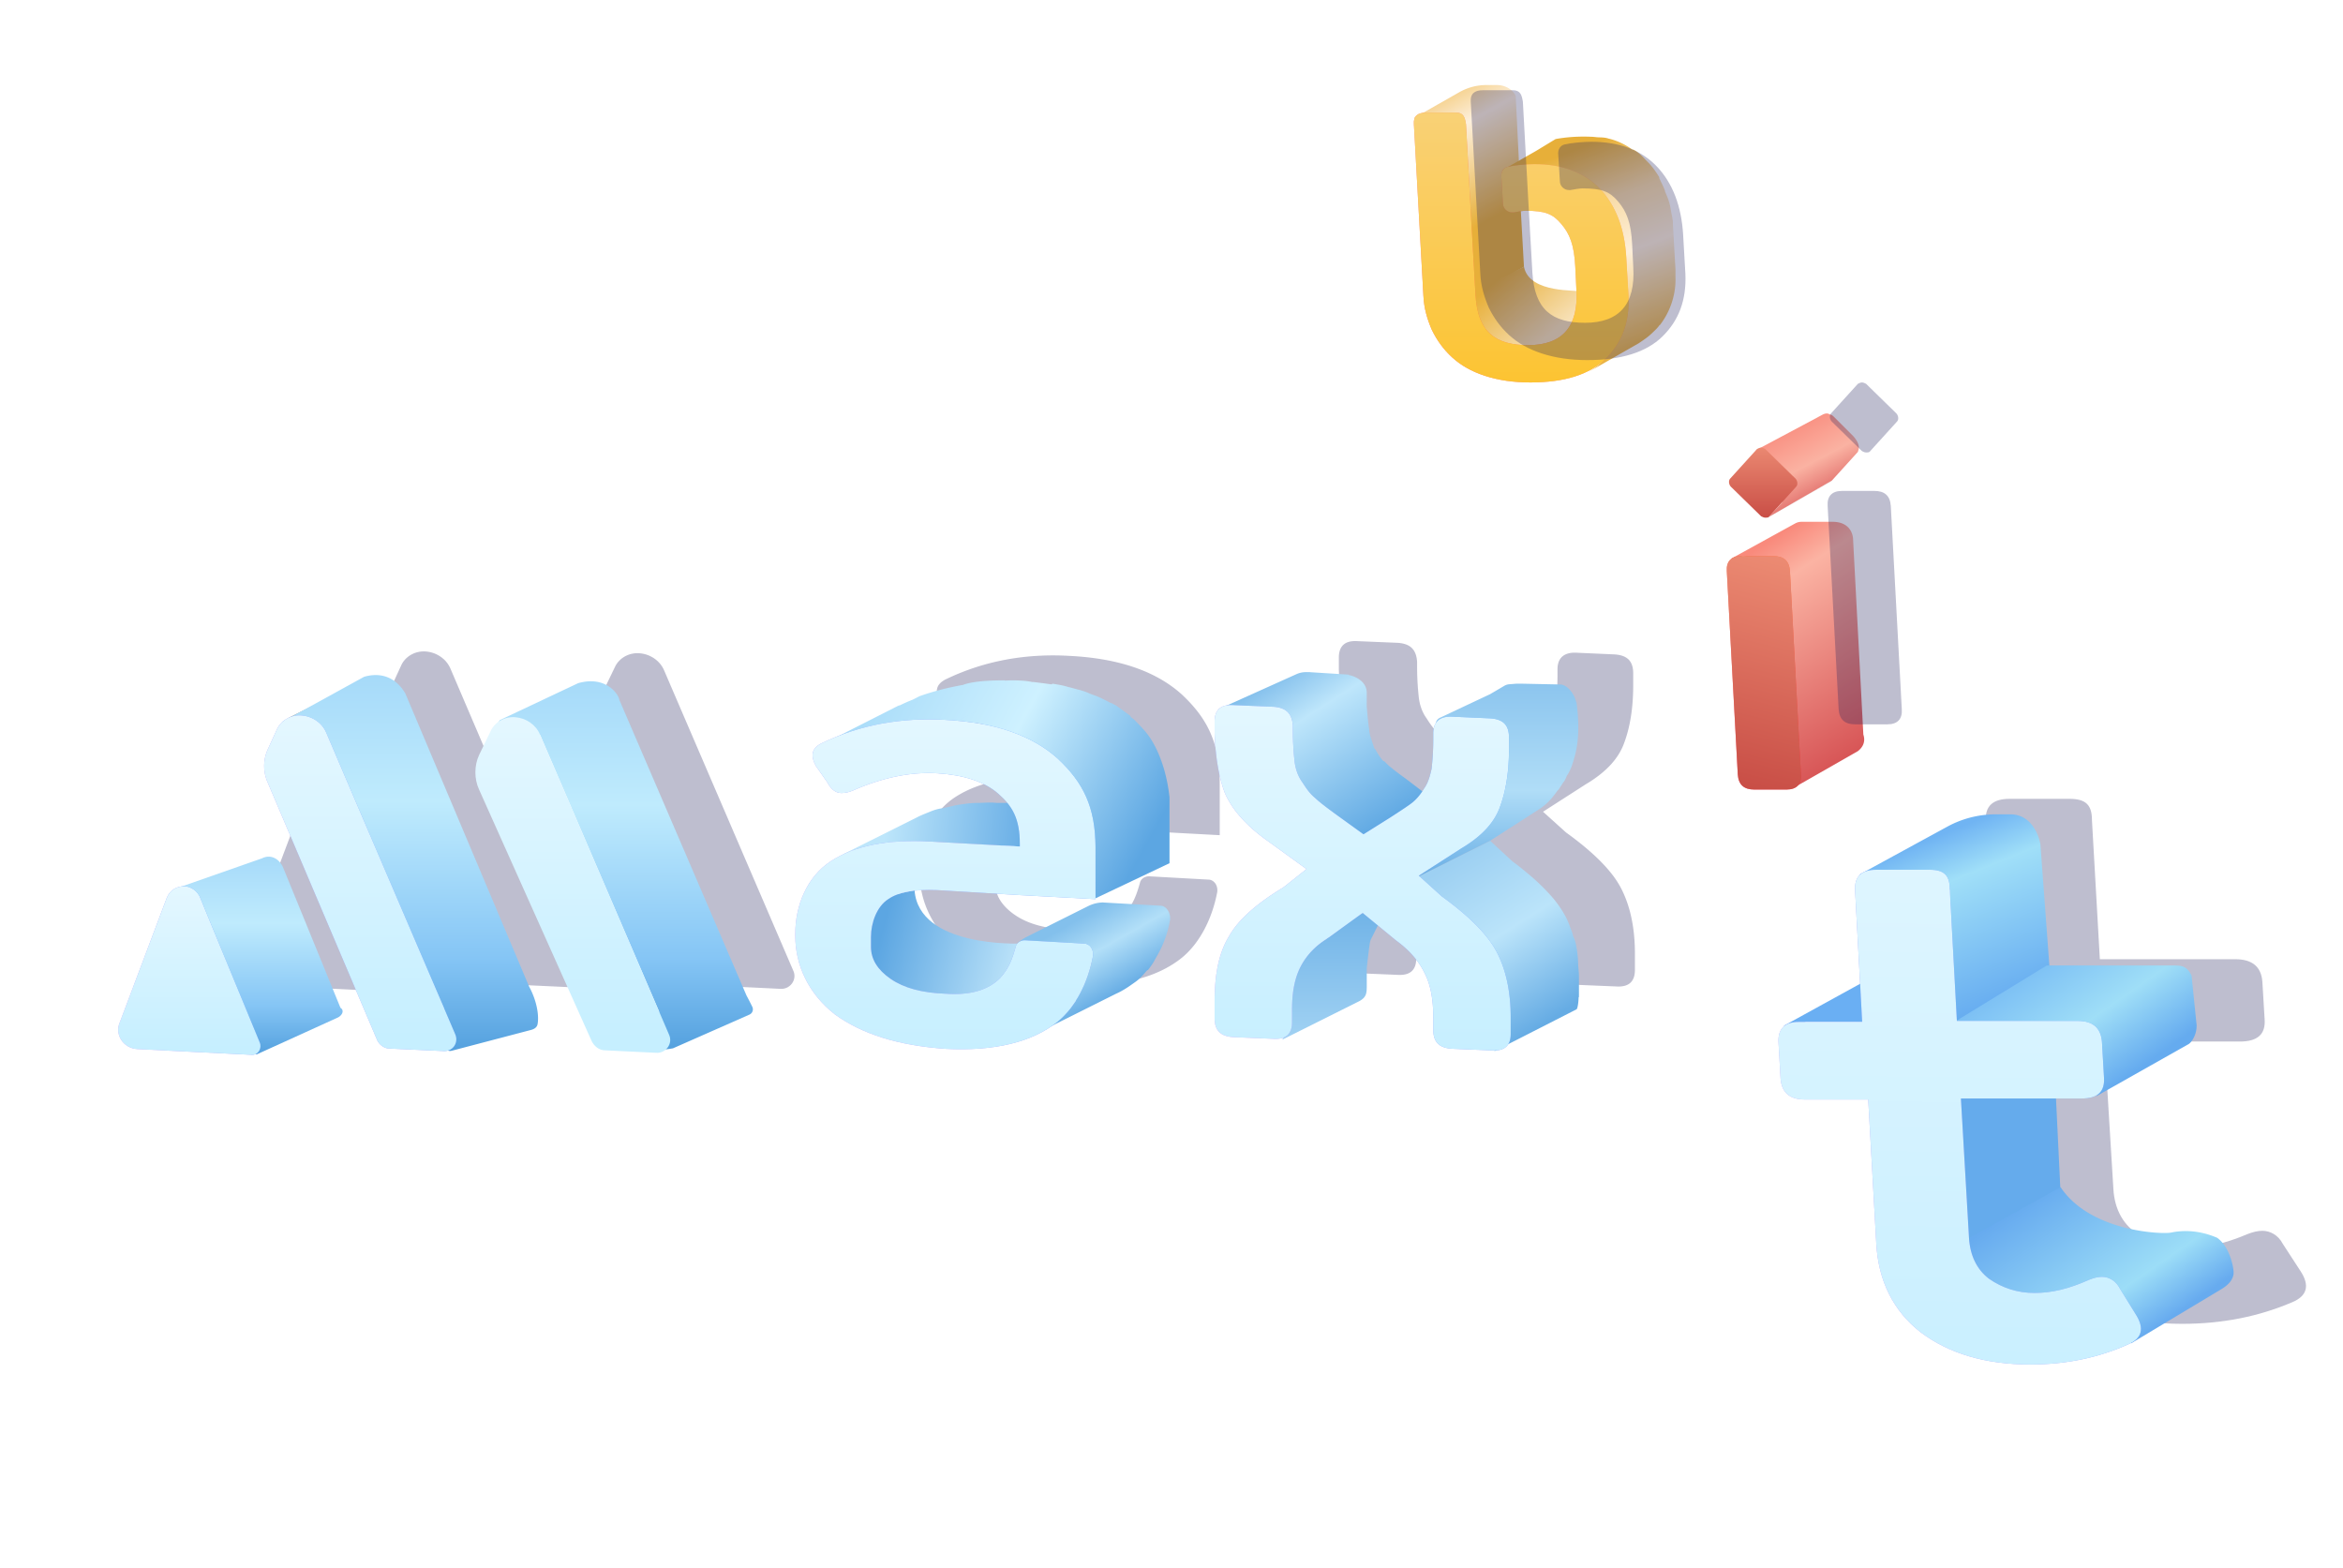 <svg width="674" height="451" fill="none" xmlns="http://www.w3.org/2000/svg"><path fill-rule="evenodd" clip-rule="evenodd" d="m417.43 32.654-2.09 1.313h-8.633l13.073-7.435a15.844 15.844 0 0 1 7.832-2.071h2.854l.003-.002c3.961 0 5.545 2.852 5.545 3.169l-.015.007.019-.008 1.44 29.468-.161.092 1.095 19.554-14.417 8.238-1.109-19.803.159-.09-2.007-30.348-.039.019c-.08-.08-1.034-.634-1.988-1.188-.589-.343-1.178-.685-1.561-.915Z" fill="url(#a)"/><path d="m422.551 84.665 15.843-7.922c1.584 7.922 15.842 6.496 15.842 7.13l-.792 12.674c-28.517 14.258-30.893-11.09-30.893-11.882Z" fill="url(#b)"/><path fill-rule="evenodd" clip-rule="evenodd" d="m433.535 48.474-.035.022c.792 0 8.374-.11 8.85-.27l.878-.49.087.016.275-.157c.268.008.562.039.871.071.345.037.708.075 1.074.084h-.002c.601.151 1.201.301 1.802.316l-.232.16a5.49 5.49 0 0 1 1.544.236l-.647.534c.634.158 6.88 1.925 7.355 2.4l.104-.06c.496.534 2.107 2.783 3.718 5.031 1.753 2.447 3.506 4.893 3.823 5.131l.726-.544c.183.407.349.83.508 1.27l-.496.26c.146.44.498 1.012.865 1.612.429.7.88 1.435 1.051 2.033l-.002.001c.059.295.14.612.227.95.146.572.308 1.206.407 1.902l14.417-8.239c-.158-.95-.317-1.9-.634-2.851l.002-.001c-.181-.635-.471-1.322-.745-1.971l-.001-.001a28.081 28.081 0 0 1-.412-1.01l.048-.027c-.467-1.244-1.086-2.488-1.708-3.732l.124-.072c-.951-1.584-2.06-3.168-3.327-4.435h.002l-.159-.16-.577-.574c-1.836-2.063-3.048-2.664-3.499-2.888l-.046-.023-.125.072-.025-.018c-.719-.511-3.364-2.393-6.929-3.193-.766-.272-1.779-.33-2.452-.343-.198-.01-.397-.017-.599-.02-.219-.014-.43-.038-.641-.061-.268-.03-.535-.06-.82-.073l.012-.007c-.079 0-.222-.005-.421-.013-1.378-.056-5.465-.22-10.271.654l-5.616 3.41-9.832 5.612c.156-.052.433-.155.758-.276l.725-.268Zm47.631 14.804h-.001a23.707 23.707 0 0 0-.267-1.51c-.063-.313-.127-.627-.193-1.024l-14.417 8.238c.154.926.309 1.851.463 2.922l-.146.087c.159.792.159 1.585.159 2.535l.148-.083.56 9.865c-.093.802-.407 2.87-.722 4.937-.375 2.467-.75 4.933-.75 5.25l.512-.044-.066.195c-.079.238-.158.515-.238.793-.079.277-.158.554-.237.791a5.804 5.804 0 0 1-.25.589c-.139.298-.29.618-.384.995h-.001c-.28.42-.56.964-.84 1.523l-.109.062a5.59 5.59 0 0 1-1.035 1.645l-.407.257c-.317.396-.63.831-.943 1.267-.313.436-.627.871-.943 1.267-1.109 1.268-2.535 2.218-4.12 3.169l14.417-8.238c1.426-.951 2.852-1.902 4.12-3.169.1-.1.215-.21.34-.33.487-.467 1.12-1.073 1.579-1.763l.105-.009c4.711-6.124 4.514-12.483 4.476-13.728l-.004-.17-.006.002.005-.004v-2.058h.002l-.738-13.042c.007-.465-.006-.904-.069-1.218Z" fill="url(#c)"/><g style="mix-blend-mode:lighten" filter="url(#d)"><path d="M418.797 32.382c2.257 0 2.595 1.42 2.917 3.313l1.612 29.506 1.129 19.723c.645 10.572 5.642 14.358 15.153 14.358 9.834 0 14.509-5.364 13.864-15.936l-.323-6.627c-.322-6.311-1.612-9.467-4.03-12.307s-4.514-3.787-10.317-3.787c-.645 0-2.74.316-3.385.474h-.484c-1.29 0-2.579-1.105-2.579-2.525l-.484-8.047c0-1.262.645-2.209 1.773-2.525 1.935-.473 5.481-.788 7.738-.788 8.061 0 14.348 2.366 18.861 7.1 4.514 4.733 7.093 11.36 7.577 19.723l.645 11.203c.322 7.573-1.935 13.411-6.61 17.987-4.675 4.576-11.929 6.785-21.601 6.785-4.836 0-9.189-.631-13.058-1.894-3.869-1.262-6.932-2.998-9.511-5.364-2.418-2.209-4.352-4.892-5.803-7.89-1.29-2.997-2.257-6.153-2.418-9.782l-2.741-49.387c-.161-2.209.967-3.313 3.547-3.313h8.528Z" fill="url(#e)" fill-opacity=".6"/></g><path d="M418.797 32.382c2.257 0 2.595 1.42 2.917 3.313l1.612 29.506 1.129 19.723c.645 10.572 5.642 14.358 15.153 14.358 9.834 0 14.509-5.364 13.864-15.936l-.323-6.627c-.322-6.311-1.612-9.467-4.03-12.307s-4.514-3.787-10.317-3.787c-.645 0-2.74.316-3.385.474h-.484c-1.29 0-2.579-1.105-2.579-2.525l-.484-8.047c0-1.262.645-2.209 1.773-2.525 1.935-.473 5.481-.788 7.738-.788 8.061 0 14.348 2.366 18.861 7.1 4.514 4.733 7.093 11.36 7.577 19.723l.645 11.203c.322 7.573-1.935 13.411-6.61 17.987-4.675 4.576-11.929 6.785-21.601 6.785-4.836 0-9.189-.631-13.058-1.894-3.869-1.262-6.932-2.998-9.511-5.364-2.418-2.209-4.352-4.892-5.803-7.89-1.29-2.997-2.257-6.153-2.418-9.782l-2.741-49.387c-.161-2.209.967-3.313 3.547-3.313h8.528Z" fill="url(#f)"/><path fill-rule="evenodd" clip-rule="evenodd" d="M498.189 160.588c-.179.098-.123.254.076.206.352-.086.788-.195 1.225-.304.808-.201 1.616-.403 1.887-.455l8.247.765-.26.159c.197 0 4.937 4.937 4.937 4.937l.493-.286 3.012 55.726-1.529.842c-.223.111-.063 1.292.084 2.371.113.832.218 1.604.132 1.776l17.97-10.269a.13.13 0 0 1 .017-.015l.02-.018.061-.05c.485-.401 2.365-1.953 1.464-4.657l-.045.025.043-.026-2.962-56.28s0-4.936-5.921-4.937h-8.887l-.052.029.05-.029c-.648 0-1.285.163-1.853.475l-18.209 10.015Z" fill="url(#g)"/><g style="mix-blend-mode:lighten" filter="url(#h)"><path d="M510.173 159.972c2.962 0 4.542 1.382 4.739 4.344l3.16 58.454c.197 2.765-1.185 4.344-4.147 4.344h-9.282c-2.962 0-4.542-1.382-4.739-4.344l-3.16-58.454c-.197-2.764 1.185-4.344 4.147-4.344h9.282Z" fill="url(#i)" fill-opacity=".6"/></g><path d="M510.173 159.972c2.962 0 4.542 1.382 4.739 4.344l3.16 58.454c.197 2.765-1.185 4.344-4.147 4.344h-9.282c-2.962 0-4.542-1.382-4.739-4.344l-3.16-58.454c-.197-2.764 1.185-4.344 4.147-4.344h9.282Z" fill="url(#j)"/><path d="m508.788 148.712 17.97-10.269c-.197.198-.197.198-.395.198l-17.97 10.269c.197 0 .395-.198.395-.198Z" fill="#858585"/><path fill-rule="evenodd" clip-rule="evenodd" d="m510.212 131.711-.438.249s-2.172-2.52-4.36-2.604l18.852-10.064c.927-.479 1.572-.425 2.022-.116a2.138 2.138 0 0 1 1.134.593l5.638 5.637-.01.008.011-.008s2.551 2.552 1.34 4.497l.259-.151-7.702 8.492-18.168 10.466 3.767-4.049c1.035-2.317 2.731-7.406 2.731-7.406l.355-.237-5.431-5.307Z" fill="url(#k)"/><path d="M506.616 128.765c.395 0 .79.197 1.185.395l8.689 8.491c.593.593.79 1.777.198 2.37l-7.702 8.491c-.197.395-.79.395-1.185.395s-.79-.197-1.185-.395l-8.689-8.491c-.592-.593-.79-1.777-.197-2.37l7.701-8.491c.395-.198.79-.395 1.185-.395Z" fill="url(#l)"/><g filter="url(#m)" fill="#26255F" fill-opacity=".3"><path d="M88.699 236.535c1.892 0 4.022 1.42 4.732 3.549l17.034 41.404c.71 1.656-.473 3.549-2.129 3.549l-33.123-1.656c-4.022-.237-6.625-4.259-4.968-7.808l13.485-35.726c.947-2.365 3.076-3.312 4.969-3.312ZM122.497 187.403c3.076.237 5.915 2.13 7.098 4.969l37.145 86.829c.947 2.366-.71 4.969-3.549 4.732l-15.378-.71c-1.42 0-2.839-.946-3.549-2.366l-31.467-74.053a11.583 11.583 0 0 1 0-9.7l2.603-5.679c1.183-2.602 4.022-4.258 7.097-4.022ZM307.576 188.664c14.432.71 25.078 4.495 32.413 11.12 7.334 6.861 10.883 13.959 10.883 25.552v14.905l-22.003-1.183-23.659-1.419c-6.152-.237-10.884.473-13.959 2.602-3.313 2.129-4.969 6.861-4.969 10.883v2.839c0 3.549 1.893 6.625 5.678 9.228 3.786 2.602 8.991 4.022 15.852 4.258 6.861.473 12.066-.946 15.615-4.495 2.603-2.839 3.549-5.678 4.496-8.991.236-1.182 1.419-1.892 2.602-1.892l17.035.946c1.656 0 2.839 1.656 2.602 3.549-1.419 7.571-4.968 14.669-10.173 18.927-7.335 5.915-18.218 8.518-32.177 7.808-13.722-.946-24.132-4.259-31.94-9.937-7.571-5.915-11.356-14.195-11.356-22.476v-.71c0-8.044 3.312-16.325 10.173-20.82 6.861-4.495 16.325-6.388 28.864-5.678l25.552 1.419v-.71c0-7.334-2.129-10.883-6.151-14.432-4.022-3.549-9.937-5.441-17.508-5.915-7.571-.473-15.852 1.183-24.369 4.969-1.183.473-2.129.71-3.312.71-1.656 0-3.076-1.183-4.022-3.076l-3.313-4.732c-1.656-3.076-1.183-5.205 1.893-6.625 10.883-5.205 22.713-7.334 35.253-6.624ZM183.963 187.91c3.076.237 5.915 2.129 7.098 4.969l37.145 86.356c1.183 2.602-.946 5.442-3.786 5.205l-14.668-.71c-1.656 0-3.076-1.183-3.786-2.602l-32.413-72.398c-1.42-3.075-1.42-6.861 0-9.937l3.312-6.861c1.183-2.602 4.022-4.258 7.098-4.022ZM464.434 188.241c3.671.238 5.385 1.905 5.385 5.478v3.335c0 6.907-.979 12.385-2.693 16.911-1.713 4.525-5.384 8.336-11.013 11.671l-12.238 7.86 6.608 5.955c7.588 5.478 12.972 10.718 15.664 15.72 2.693 5.002 4.161 11.433 4.161 19.055v4.764c0 3.335-1.713 5.002-5.384 4.764l-11.504-.477c-3.671-.238-5.384-1.905-5.384-5.478v-3.573c0-5.002-.734-9.289-2.448-12.624-1.713-3.572-4.405-6.669-8.321-9.527l-9.546-7.86-9.545 6.907c-3.916 2.382-6.608 5.24-8.321 8.575-1.714 3.335-2.448 7.384-2.448 12.386v3.572c0 3.335-1.713 5.002-5.384 4.764l-11.504-.476c-3.671-.238-5.384-1.906-5.384-5.478v-4.764c0-7.86 1.224-14.053 4.161-18.817 2.692-4.764 7.832-9.289 15.664-14.053l6.608-5.24-12.482-9.051c-5.385-4.05-9.056-8.337-11.014-12.863-1.713-4.525-2.692-10.242-2.937-17.149v-3.335c0-3.334 1.713-5.002 5.384-4.763l11.504.476c3.671.238 5.384 1.905 5.629 5.478v1.429c0 3.573.245 6.67.489 8.813.245 2.144.979 4.288 2.203 5.955 1.224 1.906 2.203 3.335 3.671 4.526 1.224 1.191 3.427 2.858 6.364 5.002l7.587 5.478 7.588-4.764c2.937-1.905 5.139-3.335 6.363-4.287 1.224-.953 2.448-2.382 3.427-4.049 1.223-1.668 1.713-3.573 2.202-5.717.245-2.144.49-5.002.49-8.813v-1.429c0-3.335 1.958-5.002 5.629-4.764l10.769.477Z"/></g><path fill-rule="evenodd" clip-rule="evenodd" d="m75.403 246.891-23.627 8.279c.119.119 1.597.888 3.076 1.657a266.5 266.5 0 0 1 1.74.909l17.474 43.183c-.063.564-.166 1.331-.503 2.006-.083.165.138.441.306.365l23.248-10.567c1.184-.539 1.993-1.899.979-2.714a2.817 2.817 0 0 0-.216-.157l.035-.017-16.595-40.58-.003.001c-1.183-2.366-3.549-3.548-5.914-2.365Z" fill="url(#n)"/><g style="mix-blend-mode:lighten" filter="url(#o)"><path d="M52.96 254.931c1.893 0 4.023 1.419 4.732 3.549l17.035 41.403c.71 1.656-.473 3.549-2.13 3.549l-33.122-1.656c-4.022-.237-6.625-4.259-4.969-7.808l13.486-35.725c.946-2.366 3.076-3.312 4.969-3.312Z" fill="url(#p)" fill-opacity=".6"/></g><path d="M52.96 254.931c1.893 0 4.023 1.419 4.732 3.549l17.035 41.403c.71 1.656-.473 3.549-2.13 3.549l-33.122-1.656c-4.022-.237-6.625-4.259-4.969-7.808l13.486-35.725c.946-2.366 3.076-3.312 4.969-3.312Z" fill="url(#q)"/><path d="m82.974 206.51 22.239-11.12c.237-.237.474-.237.71-.237l-22.24 11.12c-.236 0-.473.237-.71.237Z" fill="#858585"/><path d="m83.684 206.271 22.239-11.12c.237 0 .474-.237.947-.237l-22.24 11.12c-.473 0-.71 0-.946.237Z" fill="#8A8A8A"/><path d="m84.63 206.035 22.24-11.12c.236 0 .473 0 .709-.236l-22.24 11.12c-.236 0-.472 0-.71.236Z" fill="#8F8F8F"/><path d="m85.34 205.799 22.24-11.12h.709l-22.476 11.12h-.473Z" fill="#949494"/><path d="m85.813 205.799 22.239-11.12h.71l-22.24 11.12h-.71Z" fill="#999"/><path d="m86.522 205.799 22.239-11.12h.237l-22.24 11.12h-.236Z" fill="#9E9E9E"/><path fill-rule="evenodd" clip-rule="evenodd" d="m81.084 207.693 23.659-13.013c7.555-2.158 10.974 3.363 11.695 4.528.07.112.114.184.135.204l-.001.001 35.629 84.362c2.418 4.452 2.885 8.771 2.413 10.93-.188.862-.993 1.331-1.846 1.555l-22.854 6.001a1.706 1.706 0 0 1-1.49-.32l-.42-.33c-3.277-2.574-7.92-6.22-1.969-11.112l1.665-.493-34.665-79.664c-2.957-.469-10.07-1.709-11.951-2.649Z" fill="url(#r)"/><g style="mix-blend-mode:lighten" filter="url(#s)"><path d="M86.758 205.801c3.076.236 5.915 2.129 7.098 4.968L131 297.599c.946 2.366-.71 4.968-3.549 4.732l-15.378-.71c-1.42 0-2.84-.947-3.549-2.366l-31.467-74.054a11.58 11.58 0 0 1 0-9.7l2.602-5.678c1.183-2.603 4.022-4.259 7.098-4.022Z" fill="url(#t)" fill-opacity=".6"/></g><path d="M86.758 205.801c3.076.236 5.915 2.129 7.098 4.968L131 297.599c.946 2.366-.71 4.968-3.549 4.732l-15.378-.71c-1.42 0-2.84-.947-3.549-2.366l-31.467-74.054a11.58 11.58 0 0 1 0-9.7l2.602-5.678c1.183-2.603 4.022-4.259 7.098-4.022Z" fill="url(#u)"/><g filter="url(#v)"><path d="M595.26 229.786c4.87 0 6.524 1.846 6.524 6.152l2.272 39.984h38.957c4.869 0 7.466 2.153 7.791 6.459l.649 10.765c.325 4.306-1.948 6.459-7.142 6.459h-38.956l2.597 42.444c.324 5.537 2.597 9.843 6.493 12.611 4.22 2.768 9.089 4.306 14.608 4.306s11.038-1.231 17.531-3.999c1.623-.615 2.921-.922 4.22-.922 2.272 0 4.545 1.23 5.844 3.69l5.194 7.997c2.597 3.999 1.948 7.074-2.597 8.92-9.415 3.998-19.803 6.151-31.49 6.151-14.609 0-26.296-3.383-35.386-9.842-8.765-6.459-13.635-15.686-14.284-27.066l-2.597-43.983h-20.452c-4.87 0-7.467-2.153-7.792-6.458l-.649-10.765c-.325-4.306 1.948-6.459 6.493-6.459h20.452l-2.272-39.984c-.325-4.306 1.947-6.459 6.817-6.459h16.232l.943-.001Z" fill="#26255F" fill-opacity=".3"/></g><g filter="url(#w)"><path d="M435.164 25.95c2.257 0 2.594 1.42 2.916 3.314l1.613 29.505 1.128 19.723c.645 10.572 5.642 14.359 15.153 14.359 9.834 0 14.509-5.365 13.864-15.936l-.322-6.627c-.323-6.312-1.613-9.467-4.031-12.308-2.418-2.84-4.513-3.786-10.317-3.786-.645 0-2.74.315-3.385.473h-.484c-1.289 0-2.579-1.105-2.579-2.525l-.484-8.047c0-1.262.645-2.209 1.774-2.524 1.934-.474 5.481-.79 7.738-.79 8.06 0 14.347 2.368 18.861 7.101 4.513 4.734 7.093 11.36 7.576 19.723l.645 11.203c.322 7.574-1.934 13.412-6.609 17.987-4.675 4.576-11.93 6.785-21.602 6.785-4.836 0-9.189-.631-13.058-1.893-3.869-1.263-6.931-2.998-9.511-5.365-2.418-2.209-4.352-4.891-5.803-7.89-1.29-2.997-2.257-6.153-2.418-9.782l-2.741-49.386c-.161-2.21.968-3.314 3.547-3.314h8.529Z" fill="#26255F" fill-opacity=".3"/></g><g filter="url(#x)"><path d="M539.181 141.215c2.963 0 4.542 1.382 4.74 4.344l3.16 58.454c.197 2.765-1.185 4.345-4.147 4.345h-9.282c-2.962 0-4.542-1.383-4.739-4.345l-3.16-58.454c-.198-2.764 1.185-4.344 4.147-4.344h9.281Z" fill="#26255F" fill-opacity=".3"/></g><g filter="url(#y)"><path d="M535.627 110.015c.395 0 .79.197 1.185.395l8.689 8.491c.592.593.79 1.777.197 2.37l-7.701 8.491c-.198.395-.79.395-1.185.395s-.79-.197-1.185-.395l-8.689-8.491c-.592-.593-.79-1.777-.197-2.37l7.701-8.491c.395-.198.79-.395 1.185-.395Z" fill="#26255F" fill-opacity=".3"/></g><path d="m241.789 260.774 21.293-4.732c1.183 16.561 30.048 15.379 30.757 15.379l-8.28 17.744c-24.843 2.366-35.489-3.549-43.77-28.391Z" fill="url(#z)"/><path fill-rule="evenodd" clip-rule="evenodd" d="m258.825 242.083-.005.003c-.828.118-1.656.177-2.484.236-.518.037-1.036.074-1.553.126l-3.532 1.765c-.71.237-1.893.237-3.076.237s-2.366 0-3.075.236l22.239-11.119c1.659-.692 2.753-.979 4.084-1.098l.173-.087a27.797 27.797 0 0 0 1.922-.416c.812-.196 1.656-.399 2.573-.53l-1.897.948h.007l1.89-.945c1.655-.236 3.31-.473 4.965-.473l.005-.002c.631 0 1.262-.027 1.893-.053 1.261-.053 2.523-.105 3.785.053l-22.24 11.119h-5.674Zm-17.039 4.023 22.24-11.12c.946-.473 2.129-.946 3.312-1.42l-22.24 11.12a47.33 47.33 0 0 0-1.656.71 45.75 45.75 0 0 1-1.656.71Zm22.712-4.02 22.24-11.12h3.308l.006-.003 25.552 1.419-22.239 11.12-25.549-1.419-.006.003h-3.312Z" fill="url(#A)"/><path fill-rule="evenodd" clip-rule="evenodd" d="M292.656 271.416a10.328 10.328 0 0 1 2.68-1.931l17.68-8.839a10.018 10.018 0 0 1 3.994-1.047l.016-.008.073.004c.133-.005.266-.008.4-.008l-.055.027 16.617.923-.02.01c1.771.188 3.155 2.723 2.336 4.992l.047-.034c-1 5.001-3.015 8.479-3.9 10.007-.162.279-.286.493-.359.639l-.013.007.016-.008c-.474.947-1.183 1.893-1.893 2.84l-.338.165c-1.073 1.281-2.165 2.526-3.45 3.383-1.656 1.183-3.312 2.366-5.442 3.313l-22.239 11.12c1.892-.947 3.785-2.13 5.441-3.313 1.183-.946 2.603-2.366 3.786-3.785l.003-.002c.38-.569.911-1.29 1.472-2.041l-.292.151c.71-1.419.823-2.158.903-2.674.053-.345.091-.591.28-.875l1.349-.981c.225-.442.419-.88.545-1.386l4.353-2.176.01-.007-4.363 2.181c.473-.946.71-1.656.946-2.602h.001c.236-.71.473-1.42.709-2.366l20.921-10.46.002-.001-20.922 10.461c.113-.339-.473-1.43-1.092-2.581-.593-1.104-1.216-2.264-1.282-2.871l-16.46-.914c-.57.121-2.46.687-2.46.687Z" fill="url(#B)"/><path fill-rule="evenodd" clip-rule="evenodd" d="m253.616 208.918 1.669-.847-.137.025c-1.592.284-3.1.553-4.608 1.064l.327-.166c-2.131.434-4.804 1.29-7.199 2.092l-1.408.715c-1.237.313-2.474.73-3.776 1.316l20.1-10.202h.237a43.432 43.432 0 0 1 3.707-1.641l1.971-1c1.608-.594 5.204-1.737 8.833-2.525a78.112 78.112 0 0 1 3.76-.745l.183-.093c3.549-1.201 9.464-1.201 11.83-1.201l-.114.072c.724-.04 1.468-.072 2.243-.072l-10.644 5.402-.001.001 10.645-5.403c.691 0 3.651 0 5.659.467.16.008.324.013.492.013l-.147.075h.001l.147-.074c1.755.222 3.51.445 5.076.667l.368-.186.53.088.003.001h.001c1.289.214 2.716.45 3.961.871l-.002.001c.591.12 1.241.3 1.891.48.651.18 1.302.36 1.893.48l-.068.035c.841.19 1.57.5 2.366.839.251.106.508.216.777.325h.001c1.734.526 3.571 1.499 5.224 2.374l.135.072.083-.043c.469.238.937.476 1.376.742l.043-.024c.473.36 1.301.96 2.129 1.56l.001.001v.001c.828.6 1.656 1.2 2.129 1.56l-.158.079c.21.203.421.363.631.523v.001c.237.18.474.36.71.6 1.183 1.2 2.365 2.4 3.311 3.6 1.42 1.681 5.442 7.684 6.625 18.491l-.019.013.021-.01v18.971l-21.293 10.105V243.736l-.002.002c0-3.601-6.146-20.158-7.57-21.611-.947-1.201-2.129-2.401-3.312-3.602h-.001c-.236-.24-.473-.42-.709-.6-.237-.181-.473-.361-.71-.601l.464-.235-.464.233c-.515-.522-1.402-1.171-2.212-1.762l-.004-.003-.001-.001c-.197-.144-.389-.284-.57-.419l-.052.026c-.167-.113-.348-.24-.539-.374-.33-.231-.691-.485-1.066-.726l-.883.432c-.348-.176-1.324-.798-2.467-1.526h-.001c-.99-.63-2.106-1.341-3.047-1.911l-.042.022c-.269-.11-.526-.219-.776-.325v-.001h-.002c-.849-.361-1.621-.69-2.534-.875l.092-.047c-1.356-.448-2.498-.68-3.641-.912l.001-.001c-.633-.107-1.265-.262-1.919-.422-.705-.172-1.435-.351-2.215-.482l-.361.183c-1.656-.48-3.549-.72-5.441-.72l9.114-4.626-.009.004-9.107 4.621a8.072 8.072 0 0 0-1.523-.207l-1.079.448c-.473 0-1.124-.181-1.774-.361l-.017-.004-.574.364c-1.893 0-14.669.961-16.562 1.201Zm-17.271 5.284 2.139-1.085c-.691.31-1.401.669-2.139 1.085Z" fill="url(#C)"/><g style="mix-blend-mode:lighten" filter="url(#D)"><path d="M271.834 207.066c14.432.71 25.079 4.495 32.414 11.12 7.334 6.861 10.883 13.959 10.883 25.552v14.905l-22.003-1.183-23.66-1.419c-6.151-.237-10.883.473-13.959 2.602-3.312 2.13-4.968 6.862-4.968 10.884v2.839c0 3.549 1.893 6.624 5.678 9.227 3.786 2.602 8.991 4.022 15.852 4.259 6.861.473 12.066-.947 15.615-4.496 2.603-2.839 3.549-5.678 4.495-8.99.237-1.183 1.42-1.893 2.603-1.893l17.034.946c1.657 0 2.84 1.657 2.603 3.549-1.42 7.571-4.968 14.669-10.173 18.928-7.335 5.915-18.218 8.517-32.177 7.807-13.722-.946-24.133-4.258-31.94-9.937-7.571-5.914-11.357-14.195-11.357-22.476v-.71c0-8.044 3.313-16.325 10.174-20.82 6.861-4.495 16.325-6.388 28.864-5.678l25.552 1.42v-.71c0-7.335-2.129-10.884-6.151-14.432-4.022-3.549-9.937-5.442-17.508-5.915-7.571-.473-15.852 1.183-24.369 4.968-1.183.473-2.129.71-3.312.71-1.657 0-3.076-1.183-4.022-3.076l-3.313-4.732c-1.656-3.075-1.183-5.205 1.893-6.624 10.883-5.205 22.713-7.335 35.252-6.625Z" fill="url(#E)" fill-opacity=".6"/></g><path d="M271.834 207.066c14.432.71 25.079 4.495 32.414 11.12 7.334 6.861 10.883 13.959 10.883 25.552v14.905l-22.003-1.183-23.66-1.419c-6.151-.237-10.883.473-13.959 2.602-3.312 2.13-4.968 6.862-4.968 10.884v2.839c0 3.549 1.893 6.624 5.678 9.227 3.786 2.602 8.991 4.022 15.852 4.259 6.861.473 12.066-.947 15.615-4.496 2.603-2.839 3.549-5.678 4.495-8.99.237-1.183 1.42-1.893 2.603-1.893l17.034.946c1.657 0 2.84 1.657 2.603 3.549-1.42 7.571-4.968 14.669-10.173 18.928-7.335 5.915-18.218 8.517-32.177 7.807-13.722-.946-24.133-4.258-31.94-9.937-7.571-5.914-11.357-14.195-11.357-22.476v-.71c0-8.044 3.313-16.325 10.174-20.82 6.861-4.495 16.325-6.388 28.864-5.678l25.552 1.42v-.71c0-7.335-2.129-10.884-6.151-14.432-4.022-3.549-9.937-5.442-17.508-5.915-7.571-.473-15.852 1.183-24.369 4.968-1.183.473-2.129.71-3.312.71-1.657 0-3.076-1.183-4.022-3.076l-3.313-4.732c-1.656-3.075-1.183-5.205 1.893-6.624 10.883-5.205 22.713-7.335 35.252-6.625Z" fill="url(#F)"/><path fill-rule="evenodd" clip-rule="evenodd" d="m141.423 210.687 2.367-3.547 22.516-10.62c8.259-2.359 11.812 3.607 11.826 4.722l36.576 85.034-.006.004a96.717 96.717 0 0 1 1.704 3.322 1.658 1.658 0 0 1-.816 2.251l-22.004 9.704c-10.586 1.993-15.312-4.083-16.346-5.413a2.145 2.145 0 0 0-.204-.246l12.601-4.848-34.283-79.702-.984.437c-1.42.214-10.581.085-12.947-1.098Z" fill="url(#G)"/><path d="M148.225 206.308c3.075.236 5.915 2.129 7.098 4.968l37.145 86.356c1.183 2.603-.947 5.442-3.786 5.205l-14.669-.709c-1.656 0-3.075-1.183-3.785-2.603l-32.413-72.397c-1.42-3.076-1.42-6.861 0-9.937l3.312-6.861c1.183-2.603 4.022-4.259 7.098-4.022Z" fill="url(#H)"/><path fill-rule="evenodd" clip-rule="evenodd" d="m390.568 263.372 22.24-11.12-9.464 6.861-1.873.947 2.109-.947c-2.366 1.419-4.495 3.312-5.915 5.205l-.446.223a7.643 7.643 0 0 0-.79 1.097l.29-.137-2.366 4.732-.001.001.002-.001c-.017.034-.032.068-.047.102-.026.063-.054.14-.084.226-.05.161-.087.329-.127.511l-.004.02c-.335 2.174-.711 5.407-.922 7.473v1.369l-.138.071v.001l.14-.072v3.312h.001l-.001.427v.047c-.009 2.056-.146 3.157-2.129 4.258l-22.239 11.12c.32-.16.964-2.268 1.421-3.762.219-.715.395-1.29.471-1.443l.237-.112v-1.508l-.433.231c0-.253.191-1.95.436-4.061.013-.481.053-.993.167-1.438l.147-1.251c.375-3.197.75-6.395.75-6.75l1.527-.678.124-.404c.236-.769.473-1.538.591-1.774l.815-.386c.049-.103.094-.211.132-.326l.384-.191c1.402-1.813 3.254-3.413 5.768-5.013l.003-.002 9.224-6.858Zm3.652 6.928.101-.051.028-.014-.033.015-.095.047-.001.003Z" fill="url(#I)"/><path fill-rule="evenodd" clip-rule="evenodd" d="m372.939 193.927-22.361 10.062c.237 0 2.129.71 2.129.71l.367-.174c.065.017.106.074.106.173l.471-.235h.476l17.691-8.846.003-.001-17.694 8.847h.239l11.357.709.245-.122c.158.075 1.257 1.842 2.357 3.609 1.124 1.805 2.247 3.611 2.366 3.611l.236-.137c.006.204.029.407.051.611.021.183.041.367.049.55l-.337.159c0 1.6.339 3.539.586 4.958.045.26.088.502.124.721l.119-.059c.024.946.061 1.603.117 1.716v.709l.019-.009c.021.161.062.322.102.483.059.236.118.472.118.708h-.001c.105.21.291.79.486 1.414l-.013.007c.031.124.083.269.15.429.201.644.395 1.253.503 1.468l.194-.117c.096.166.193.331.287.489l-.188.095c.237 0 .237.236.237.473.573.955 1.3 1.91 1.932 2.741l.001.001c.151.197.296.388.432.57l.154-.076c.102.113.194.225.282.332.236.286.443.538.748.69.474.237.947.71 1.42 1.183l-.001.001c1.182 1.182 3.073 2.363 5.201 3.546l-.469.239 8.754 5.679 20.584-11.594-7.098-5.442v.001c-.671-.503-1.312-.976-1.912-1.42-1.095-.808-2.056-1.518-2.82-2.129l.001-.001a6.276 6.276 0 0 0-.71-.591 6.276 6.276 0 0 1-.71-.591l-1.183-1.183-.155.077c-.871-.918-1.541-2.035-2.212-3.153 0-.118-.059-.178-.118-.237s-.118-.118-.118-.236l-.136.067-.81-2.431-.004.001.004-.002c-.118-.236-.177-.473-.237-.71-.059-.236-.118-.472-.235-.708 0-.236-.059-.473-.118-.71-.059-.236-.119-.473-.119-.709l-.002.001v-.475c-.063-.126-.155-.767-.255-1.647l.019-.01-.034-.122a186.23 186.23 0 0 1-.439-4.629v-.454h-.002v-1.891l.002-.001v-1.656l-.009.004.009-.005c0-3.046-2.942-4.674-5.353-5.131l.148-.074-11.148-.697.026-.013H375.657c-.937 0-1.864.2-2.718.584Zm-21.178 11.008.473-.237c-.101 0-.158 0-.21.018-.069.025-.127.083-.263.219Zm-.473.238.473-.237c-.236 0-.236 0-.473.237Z" fill="url(#J)"/><path fill-rule="evenodd" clip-rule="evenodd" d="m428.657 241.844-22.24 11.12 6.387 5.914-.001.001c1.656 1.183 3.075 2.366 4.495 3.548v.001l.12-.06-.119.06c.174.13.346.262.515.395 1.084 1.242 2.371 2.71 3.658 4.177 3.237 3.689 6.473 7.377 6.473 7.496.709 1.182 1.183 2.365 1.656 3.785.473.946.71 2.129.946 3.311l.044-.021c.222 1.083.444 1.972.666 2.86l.014-.007c.222 1.184.46 2.786.46 3.793l.036-.018c.201 1.323.201 2.456.201 3.801l-.001.001v1.419h.001v3.18l-.942.842c-.095.096-.229.88-.385 1.8-.232 1.363-.514 3.021-.797 3.168l23.658-12.065c.237-.119.534-1.308.622-3.507l.084-.043V282.3h-.001v-1.418h.001c0-.743-.065-1.485-.127-2.193-.056-.647-.11-1.265-.11-1.83l-.003.002c-.04-1.613-.456-5.961-1.411-7.495-.179-.796-.392-1.556-.717-2.206-.473-1.419-1.13-2.981-1.84-4.164a.875.875 0 0 0-.057-.094l.005-.003c-.946-1.656-2.129-3.312-3.549-4.968-1.893-2.129-4.258-4.494-6.86-6.623l-.94.469.939-.469c-1.42-1.183-2.839-2.366-4.495-3.549h.002l-6.388-5.915Z" fill="url(#K)"/><path d="M431.497 216.313 453.5 203.99c0 .97.237 3.112.237 4.081l-22.24 11.393c0-1.212.237-2.182 0-3.151Z" fill="url(#L)"/><path fill-rule="evenodd" clip-rule="evenodd" d="m448.766 196.893-11.356-.237-.002.001h-.442l-7.344 3.893-.024.012 7.367-3.905h-.67l-2.148.175a3.308 3.308 0 0 0-1.411.447l-4.084 2.4-14.19 6.677c-2.455.947-.93 3.549-.93 3.549l3.501-2.05 7.998.341-1.107.527c.027.023.146.116.334.263v.001c.989.777 3.899 3.063 5.564 4.48-.425 5.189-1.505 17.05-2.037 22.397a9.622 9.622 0 0 0-.308.565l-.003.001-1.183 1.818-.237.122c-1.003 1.413-2.206 2.69-3.572 3.867l-3.287 1.972-12.776 8.753 22.24-11.119 14.051-9.033a16.584 16.584 0 0 0 4.301-4.001l1.135-1.514.148-.076 1.419-2.18.003-.001c.362-.371.585-.883.776-1.32a9.6 9.6 0 0 1 .171-.377l-.102.052.002-.003.098-.05c0-.029 0-.058.002-.087.891-1.245 1.572-2.941 2.044-4.726 2.026-6.291 1.224-13.08.793-16.527l-.078.03c-.421-2.294-2.538-5.136-4.656-5.136l-.016.007.016-.008Z" fill="url(#M)"/><g style="mix-blend-mode:lighten" filter="url(#N)"><path d="M428.701 206.639c3.671.238 5.384 1.906 5.384 5.478v3.335c0 6.907-.979 12.386-2.692 16.911-1.713 4.526-5.384 8.337-11.014 11.671l-12.237 7.861 6.608 5.954c7.587 5.479 12.972 10.719 15.664 15.721 2.692 5.002 4.161 11.433 4.161 19.055v4.764c0 3.334-1.713 5.001-5.385 4.763l-11.503-.476c-3.671-.238-5.385-1.906-5.385-5.478v-3.573c0-5.002-.734-9.29-2.447-12.624-1.713-3.573-4.406-6.669-8.322-9.528l-9.545-7.86-9.545 6.908c-3.916 2.381-6.609 5.24-8.322 8.574-1.713 3.335-2.447 7.384-2.447 12.386v3.573c0 3.334-1.714 5.002-5.385 4.764l-11.503-.477c-3.671-.238-5.385-1.905-5.385-5.478v-4.764c0-7.86 1.224-14.053 4.161-18.817 2.692-4.763 7.832-9.289 15.664-14.053l6.609-5.24-12.483-9.051c-5.384-4.049-9.056-8.337-11.014-12.862-1.713-4.526-2.692-10.242-2.937-17.15v-3.334c0-3.335 1.714-5.002 5.385-4.764l11.503.476c3.671.239 5.385 1.906 5.629 5.479v1.429c0 3.573.245 6.669.49 8.813.245 2.143.979 4.287 2.203 5.954 1.224 1.906 2.203 3.335 3.671 4.526 1.224 1.191 3.427 2.858 6.364 5.002l7.587 5.478 7.587-4.763c2.937-1.906 5.14-3.335 6.364-4.288 1.223-.953 2.447-2.382 3.426-4.049 1.224-1.667 1.713-3.573 2.203-5.717a75.58 75.58 0 0 0 .489-8.812v-1.43c0-3.334 1.958-5.002 5.63-4.763l10.769.476Z" fill="url(#O)" fill-opacity=".6"/></g><path d="M428.701 206.639c3.671.238 5.384 1.906 5.384 5.478v3.335c0 6.907-.979 12.386-2.692 16.911-1.713 4.526-5.384 8.337-11.014 11.671l-12.237 7.861 6.608 5.954c7.587 5.479 12.972 10.719 15.664 15.721 2.692 5.002 4.161 11.433 4.161 19.055v4.764c0 3.334-1.713 5.001-5.385 4.763l-11.503-.476c-3.671-.238-5.385-1.906-5.385-5.478v-3.573c0-5.002-.734-9.29-2.447-12.624-1.713-3.573-4.406-6.669-8.322-9.528l-9.545-7.86-9.545 6.908c-3.916 2.381-6.609 5.24-8.322 8.574-1.713 3.335-2.447 7.384-2.447 12.386v3.573c0 3.334-1.714 5.002-5.385 4.764l-11.503-.477c-3.671-.238-5.385-1.905-5.385-5.478v-4.764c0-7.86 1.224-14.053 4.161-18.817 2.692-4.763 7.832-9.289 15.664-14.053l6.609-5.24-12.483-9.051c-5.384-4.049-9.056-8.337-11.014-12.862-1.713-4.526-2.692-10.242-2.937-17.15v-3.334c0-3.335 1.714-5.002 5.385-4.764l11.503.476c3.671.239 5.385 1.906 5.629 5.479v1.429c0 3.573.245 6.669.49 8.813.245 2.143.979 4.287 2.203 5.954 1.224 1.906 2.203 3.335 3.671 4.526 1.224 1.191 3.427 2.858 6.364 5.002l7.587 5.478 7.587-4.763c2.937-1.906 5.14-3.335 6.364-4.288 1.223-.953 2.447-2.382 3.426-4.049 1.224-1.667 1.713-3.573 2.203-5.717a75.58 75.58 0 0 0 .489-8.812v-1.43c0-3.334 1.958-5.002 5.63-4.763l10.769.476Z" fill="url(#P)"/><path fill-rule="evenodd" clip-rule="evenodd" d="m542.62 279.784-.06-.05 2.105-1.142-2.114 1.135c-.304-.253-.56-.476-.552-.539l.032-.017c-.021 0-.031.006-.032.017l-28.953 15.924h4.348l2.084-1.158h17.073l26.376-15.362h-18.26l-2.047 1.192Z" fill="#6AAFF3"/><path d="m563.772 315.404 26.941-14.492 2.044 42.409-26.616 15.561-2.369-43.478Z" fill="#65ABEC"/><path fill-rule="evenodd" clip-rule="evenodd" d="m592.757 341.489-26.086 14.492c-1.322 21.153 23.889 18.185 30.985 14.642 2.461.226 6.532.667 9.356.972l2.114.228c1.109 3.777 3.923 14.108 3.923 14.591l25.925-15.555c2.032-1.219 3.784-2.931 3.536-5.288-.333-3.164-1.895-7.529-4.686-9.496a.28.28 0 0 0-.224-.043l.085-.049c-.041 0-.184-.057-.42-.151-1.449-.577-6.393-2.545-12.623-1.298l-.052.028.051-.03c-2.029.58-23.188 0-31.884-13.043Z" fill="url(#Q)"/><path fill-rule="evenodd" clip-rule="evenodd" d="m553.626 250.188-18.84 1.449 25.395-13.852a28.987 28.987 0 0 1 13.879-3.539h4.199l.004-.002c7.246 0 8.695 8.406 8.695 8.696l-26.086 13.043c0-.145-1.811-1.522-3.623-2.899-1.803-1.37-3.605-2.74-3.623-2.896Zm7.248 5.796 26.086-13.043 2.636 35.652-27.273 16.52-1.449-39.129Z" fill="url(#R)"/><path fill-rule="evenodd" clip-rule="evenodd" d="m624.641 277.724-.005.003h-35.865l-27.895 17.061 36.492.329 1.345-.857c.567.166 1.224.348 1.866.526a72.25 72.25 0 0 1 2.353.677l1.42 17.041.262-.165c-.459 1.15-1.019 2.371-1.712 3.064l26.693-15.071c.579-.29 2.285-2.312 2.292-5.201l.027-.018-1.476-14.491v-.001h-.001c-1.448-2.897-2.897-2.897-5.795-2.897h-.001Z" fill="url(#S)"/><g style="mix-blend-mode:lighten" filter="url(#T)"><path d="M555.076 250.189c4.347 0 5.824 1.74 5.824 5.798l2.029 37.68h34.781c4.348 0 6.667 2.029 6.957 6.087l.579 10.145c.29 4.057-1.739 6.086-6.376 6.086h-34.782l2.319 39.999c.29 5.217 2.319 9.275 5.797 11.884 3.768 2.609 8.116 4.058 13.043 4.058s9.855-1.16 15.652-3.768c1.449-.58 2.608-.87 3.768-.87 2.029 0 4.058 1.16 5.217 3.478l4.638 7.536c2.318 3.768 1.739 6.667-2.319 8.406-8.406 3.768-17.681 5.797-28.115 5.797-13.044 0-23.478-3.188-31.594-9.275-7.826-6.087-12.173-14.782-12.753-25.507l-2.319-41.448h-18.26c-4.348 0-6.667-2.029-6.956-6.087l-.58-10.144c-.29-4.058 1.739-6.087 5.797-6.087h18.26l-2.029-37.68c-.29-4.058 1.739-6.087 6.087-6.087h14.492l.843-.001Z" fill="url(#U)" fill-opacity=".6"/></g><path d="M555.076 250.189c4.347 0 5.824 1.74 5.824 5.798l2.029 37.68h34.781c4.348 0 6.667 2.029 6.957 6.087l.579 10.145c.29 4.057-1.739 6.086-6.376 6.086h-34.782l2.319 39.999c.29 5.217 2.319 9.275 5.797 11.884 3.768 2.609 8.116 4.058 13.043 4.058s9.855-1.16 15.652-3.768c1.449-.58 2.608-.87 3.768-.87 2.029 0 4.058 1.16 5.217 3.478l4.638 7.536c2.318 3.768 1.739 6.667-2.319 8.406-8.406 3.768-17.681 5.797-28.115 5.797-13.044 0-23.478-3.188-31.594-9.275-7.826-6.087-12.173-14.782-12.753-25.507l-2.319-41.448h-18.26c-4.348 0-6.667-2.029-6.956-6.087l-.58-10.144c-.29-4.058 1.739-6.087 5.797-6.087h18.26l-2.029-37.68c-.29-4.058 1.739-6.087 6.087-6.087h14.492l.843-.001Z" fill="url(#V)"/><defs><linearGradient id="q" x1="54.469" y1="254.931" x2="54.469" y2="303.432" gradientUnits="userSpaceOnUse"><stop stop-color="#E4F7FF"/><stop offset=".961" stop-color="#C6EFFF"/></linearGradient><linearGradient id="V" x1="571.5" y1="227.5" x2="569.568" y2="406.707" gradientUnits="userSpaceOnUse"><stop stop-color="#E1F6FF"/><stop offset="1" stop-color="#C8EFFF"/></linearGradient><linearGradient id="U" x1="610.917" y1="253.843" x2="482.97" y2="329.405" gradientUnits="userSpaceOnUse"><stop stop-color="#0073FF"/><stop offset="1" stop-color="#BB6DF5"/></linearGradient><linearGradient id="S" x1="582" y1="269.999" x2="610.494" y2="310.774" gradientUnits="userSpaceOnUse"><stop stop-color="#6FB4F3"/><stop offset=".608" stop-color="#9FDEF7"/><stop offset="1" stop-color="#65ABEF"/></linearGradient><linearGradient id="R" x1="550.728" y1="243.152" x2="570.368" y2="291.821" gradientUnits="userSpaceOnUse"><stop stop-color="#70B4F3"/><stop offset=".256" stop-color="#A0DFF8"/><stop offset="1" stop-color="#65ABF0"/></linearGradient><linearGradient id="Q" x1="582.614" y1="345.837" x2="611.597" y2="387.865" gradientUnits="userSpaceOnUse"><stop stop-color="#67ABEF"/><stop offset=".714" stop-color="#9CDDF7"/><stop offset="1" stop-color="#67ABEF"/></linearGradient><linearGradient id="P" x1="391.988" y1="202.806" x2="391.988" y2="302.175" gradientUnits="userSpaceOnUse"><stop stop-color="#E3F7FF"/><stop offset="1" stop-color="#C7EFFF"/></linearGradient><linearGradient id="O" x1="430.523" y1="205.357" x2="335.108" y2="271.274" gradientUnits="userSpaceOnUse"><stop stop-color="#0073FF"/><stop offset="1" stop-color="#BB6DF5"/></linearGradient><linearGradient id="M" x1="430.222" y1="196.656" x2="430.222" y2="252.962" gradientUnits="userSpaceOnUse"><stop stop-color="#8CC5EE"/><stop offset=".545" stop-color="#B0DDF7"/><stop offset="1" stop-color="#68AEE5"/></linearGradient><linearGradient id="L" x1="446.402" y1="208.722" x2="447.585" y2="212.271" gradientUnits="userSpaceOnUse"><stop stop-color="#97CCF1"/><stop offset="1" stop-color="#A5D5F4"/></linearGradient><linearGradient id="K" x1="420.376" y1="246.576" x2="448.767" y2="291.527" gradientUnits="userSpaceOnUse"><stop stop-color="#9DD0F2"/><stop offset=".469" stop-color="#BBE4FA"/><stop offset="1" stop-color="#66ACE4"/></linearGradient><linearGradient id="J" x1="365.957" y1="189.794" x2="397.896" y2="239.479" gradientUnits="userSpaceOnUse"><stop stop-color="#71B3E7"/><stop offset=".324" stop-color="#BEE6FB"/><stop offset="1" stop-color="#5CA6E2"/></linearGradient><linearGradient id="a" x1="419.381" y1="22.875" x2="438.393" y2="57.729" gradientUnits="userSpaceOnUse"><stop offset=".041" stop-color="#F5CF87"/><stop offset=".306" stop-color="#FDF0DD"/><stop offset="1" stop-color="#E7AF39"/></linearGradient><linearGradient id="b" x1="429.68" y1="81.496" x2="443.939" y2="98.131" gradientUnits="userSpaceOnUse"><stop stop-color="#E7AF39"/><stop offset="1" stop-color="#F7E0B5"/></linearGradient><linearGradient id="c" x1="433.637" y1="50.551" x2="455.847" y2="108.422" gradientUnits="userSpaceOnUse"><stop stop-color="#E7AF39"/><stop offset=".274" stop-color="#F8DCA9"/><stop offset=".53" stop-color="#FDEFDA"/><stop offset="1" stop-color="#E7AF39"/></linearGradient><linearGradient id="e" x1="467.047" y1="37.374" x2="391.078" y2="70.507" gradientUnits="userSpaceOnUse"><stop stop-color="#FFA361"/><stop offset="1" stop-color="#FD2222"/></linearGradient><linearGradient id="f" x1="437.601" y1="32.382" x2="437.601" y2="110.012" gradientUnits="userSpaceOnUse"><stop stop-color="#F9D176"/><stop offset="1" stop-color="#FCC432"/></linearGradient><linearGradient id="g" x1="497.516" y1="162.934" x2="538.986" y2="228.103" gradientUnits="userSpaceOnUse"><stop stop-color="#F98A7C"/><stop offset=".15" stop-color="#FBB3A3"/><stop offset="1" stop-color="#CF3F44"/></linearGradient><linearGradient id="i" x1="515.866" y1="162.236" x2="474.828" y2="203.621" gradientUnits="userSpaceOnUse"><stop stop-color="#FF5710"/><stop offset="1" stop-color="#FF0037"/></linearGradient><linearGradient id="j" x1="520.226" y1="154.047" x2="500.478" y2="235.013" gradientUnits="userSpaceOnUse"><stop stop-color="#F09278"/><stop offset="1" stop-color="#C44640"/></linearGradient><linearGradient id="k" x1="507.389" y1="124.419" x2="520.072" y2="148.709" gradientUnits="userSpaceOnUse"><stop stop-color="#F98A7C"/><stop offset=".514" stop-color="#FAB2A2"/><stop offset="1" stop-color="#D85657"/></linearGradient><linearGradient id="l" x1="507.209" y1="128.765" x2="507.209" y2="148.907" gradientUnits="userSpaceOnUse"><stop stop-color="#EA8871"/><stop offset="1" stop-color="#C94E46"/></linearGradient><linearGradient id="n" x1="75.166" y1="246.427" x2="75.166" y2="303.303" gradientUnits="userSpaceOnUse"><stop stop-color="#A6DAF9"/><stop offset=".336" stop-color="#BFEBFD"/><stop offset=".753" stop-color="#85C5F5"/><stop offset=".993" stop-color="#56A2DF"/></linearGradient><linearGradient id="p" x1="72.99" y1="256.176" x2="26.676" y2="287.682" gradientUnits="userSpaceOnUse"><stop stop-color="#0073FF"/><stop offset="1" stop-color="#BB6DF5"/></linearGradient><linearGradient id="I" x1="390.806" y1="252.252" x2="390.806" y2="299.098" gradientUnits="userSpaceOnUse"><stop stop-color="#64ABE4"/><stop offset="1" stop-color="#A1D2F3"/></linearGradient><linearGradient id="r" x1="117.931" y1="194.185" x2="117.931" y2="302.315" gradientUnits="userSpaceOnUse"><stop stop-color="#A6DAF9"/><stop offset=".336" stop-color="#BFEBFD"/><stop offset=".753" stop-color="#85C5F5"/><stop offset=".993" stop-color="#56A2DF"/></linearGradient><linearGradient id="t" x1="128.639" y1="208.257" x2="53.217" y2="243.053" gradientUnits="userSpaceOnUse"><stop stop-color="#0073FF"/><stop offset="1" stop-color="#BB6DF5"/></linearGradient><linearGradient id="u" x1="103.631" y1="205.778" x2="103.631" y2="302.346" gradientUnits="userSpaceOnUse"><stop stop-color="#E4F7FF"/><stop offset=".961" stop-color="#C6EFFF"/></linearGradient><linearGradient id="z" x1="255.985" y1="259.591" x2="304.486" y2="272.603" gradientUnits="userSpaceOnUse"><stop stop-color="#5CA6E2"/><stop offset="1" stop-color="#D5F3FF"/></linearGradient><linearGradient id="A" x1="297.386" y1="240.664" x2="254.799" y2="235.932" gradientUnits="userSpaceOnUse"><stop stop-color="#63AAE4"/><stop offset="1" stop-color="#BDE6FB"/></linearGradient><linearGradient id="B" x1="314.637" y1="259.352" x2="328.146" y2="283.248" gradientUnits="userSpaceOnUse"><stop offset=".082" stop-color="#83C0EC"/><stop offset=".469" stop-color="#B2DFF8"/><stop offset="1" stop-color="#61A9E3"/></linearGradient><linearGradient id="C" x1="246.518" y1="206.357" x2="329.326" y2="252.493" gradientUnits="userSpaceOnUse"><stop stop-color="#A9DCF9"/><stop offset=".444" stop-color="#CEF1FF"/><stop offset=".956" stop-color="#5CA6E2"/></linearGradient><linearGradient id="E" x1="311.023" y1="209.369" x2="218.108" y2="277.527" gradientUnits="userSpaceOnUse"><stop stop-color="#0073FF"/><stop offset="1" stop-color="#BB6DF5"/></linearGradient><linearGradient id="F" x1="271.953" y1="206.934" x2="271.953" y2="301.817" gradientUnits="userSpaceOnUse"><stop stop-color="#E3F7FF"/><stop offset="1" stop-color="#C7EFFF"/></linearGradient><linearGradient id="G" x1="179.001" y1="195.973" x2="179.001" y2="301.955" gradientUnits="userSpaceOnUse"><stop stop-color="#A6DAF9"/><stop offset=".336" stop-color="#BFEBFD"/><stop offset=".753" stop-color="#85C5F5"/><stop offset=".993" stop-color="#56A2DF"/></linearGradient><linearGradient id="H" x1="164.776" y1="206.285" x2="164.776" y2="302.851" gradientUnits="userSpaceOnUse"><stop stop-color="#E4F7FF"/><stop offset=".961" stop-color="#C6EFFF"/></linearGradient><filter id="w" x="415.634" y="18.511" width="76.666" height="92.508" filterUnits="userSpaceOnUse" color-interpolation-filters="sRGB"><feFlood flood-opacity="0" result="BackgroundImageFix"/><feBlend in="SourceGraphic" in2="BackgroundImageFix" result="shape"/><feGaussianBlur stdDeviation="3.72" result="effect1_foregroundBlur_411_960"/></filter><filter id="h" x="457.23" y="120.476" width="100.356" height="146.134" filterUnits="userSpaceOnUse" color-interpolation-filters="sRGB"><feFlood flood-opacity="0" result="BackgroundImageFix"/><feBlend in="SourceGraphic" in2="BackgroundImageFix" result="shape"/><feGaussianBlur stdDeviation="19.748" result="effect1_foregroundBlur_411_960"/></filter><filter id="N" x="316.224" y="169.628" width="151.529" height="165.724" filterUnits="userSpaceOnUse" color-interpolation-filters="sRGB"><feFlood flood-opacity="0" result="BackgroundImageFix"/><feBlend in="SourceGraphic" in2="BackgroundImageFix" result="shape"/><feGaussianBlur stdDeviation="16.589" result="effect1_foregroundBlur_411_960"/></filter><filter id="D" x="195.597" y="173.756" width="152.711" height="161.239" filterUnits="userSpaceOnUse" color-interpolation-filters="sRGB"><feFlood flood-opacity="0" result="BackgroundImageFix"/><feBlend in="SourceGraphic" in2="BackgroundImageFix" result="shape"/><feGaussianBlur stdDeviation="16.589" result="effect1_foregroundBlur_411_960"/></filter><filter id="y" x="518.944" y="102.575" width="34.552" height="35.021" filterUnits="userSpaceOnUse" color-interpolation-filters="sRGB"><feFlood flood-opacity="0" result="BackgroundImageFix"/><feBlend in="SourceGraphic" in2="BackgroundImageFix" result="shape"/><feGaussianBlur stdDeviation="3.72" result="effect1_foregroundBlur_411_960"/></filter><filter id="x" x="518.295" y="133.776" width="36.243" height="82.021" filterUnits="userSpaceOnUse" color-interpolation-filters="sRGB"><feFlood flood-opacity="0" result="BackgroundImageFix"/><feBlend in="SourceGraphic" in2="BackgroundImageFix" result="shape"/><feGaussianBlur stdDeviation="3.72" result="effect1_foregroundBlur_411_960"/></filter><filter id="T" x="453.629" y="192.22" width="220.218" height="258.254" filterUnits="userSpaceOnUse" color-interpolation-filters="sRGB"><feFlood flood-opacity="0" result="BackgroundImageFix"/><feBlend in="SourceGraphic" in2="BackgroundImageFix" result="shape"/><feGaussianBlur stdDeviation="28.985" result="effect1_foregroundBlur_411_960"/></filter><filter id="v" x="539.125" y="222.347" width="131.674" height="165.896" filterUnits="userSpaceOnUse" color-interpolation-filters="sRGB"><feFlood flood-opacity="0" result="BackgroundImageFix"/><feBlend in="SourceGraphic" in2="BackgroundImageFix" result="shape"/><feGaussianBlur stdDeviation="3.72" result="effect1_foregroundBlur_411_960"/></filter><filter id="s" x="42.816" y="172.601" width="121.63" height="162.922" filterUnits="userSpaceOnUse" color-interpolation-filters="sRGB"><feFlood flood-opacity="0" result="BackgroundImageFix"/><feBlend in="SourceGraphic" in2="BackgroundImageFix" result="shape"/><feGaussianBlur stdDeviation="16.589" result="effect1_foregroundBlur_411_960"/></filter><filter id="o" x=".823" y="221.753" width="107.292" height="114.856" filterUnits="userSpaceOnUse" color-interpolation-filters="sRGB"><feFlood flood-opacity="0" result="BackgroundImageFix"/><feBlend in="SourceGraphic" in2="BackgroundImageFix" result="shape"/><feGaussianBlur stdDeviation="16.589" result="effect1_foregroundBlur_411_960"/></filter><filter id="m" x="63.474" y="178.143" width="413.1" height="113.159" filterUnits="userSpaceOnUse" color-interpolation-filters="sRGB"><feFlood flood-opacity="0" result="BackgroundImageFix"/><feBlend in="SourceGraphic" in2="BackgroundImageFix" result="shape"/><feGaussianBlur stdDeviation="3.132" result="effect1_foregroundBlur_411_960"/></filter><filter id="d" x="375.021" y=".696" width="125.159" height="141.001" filterUnits="userSpaceOnUse" color-interpolation-filters="sRGB"><feFlood flood-opacity="0" result="BackgroundImageFix"/><feBlend in="SourceGraphic" in2="BackgroundImageFix" result="shape"/><feGaussianBlur stdDeviation="15.843" result="effect1_foregroundBlur_411_960"/></filter></defs></svg>